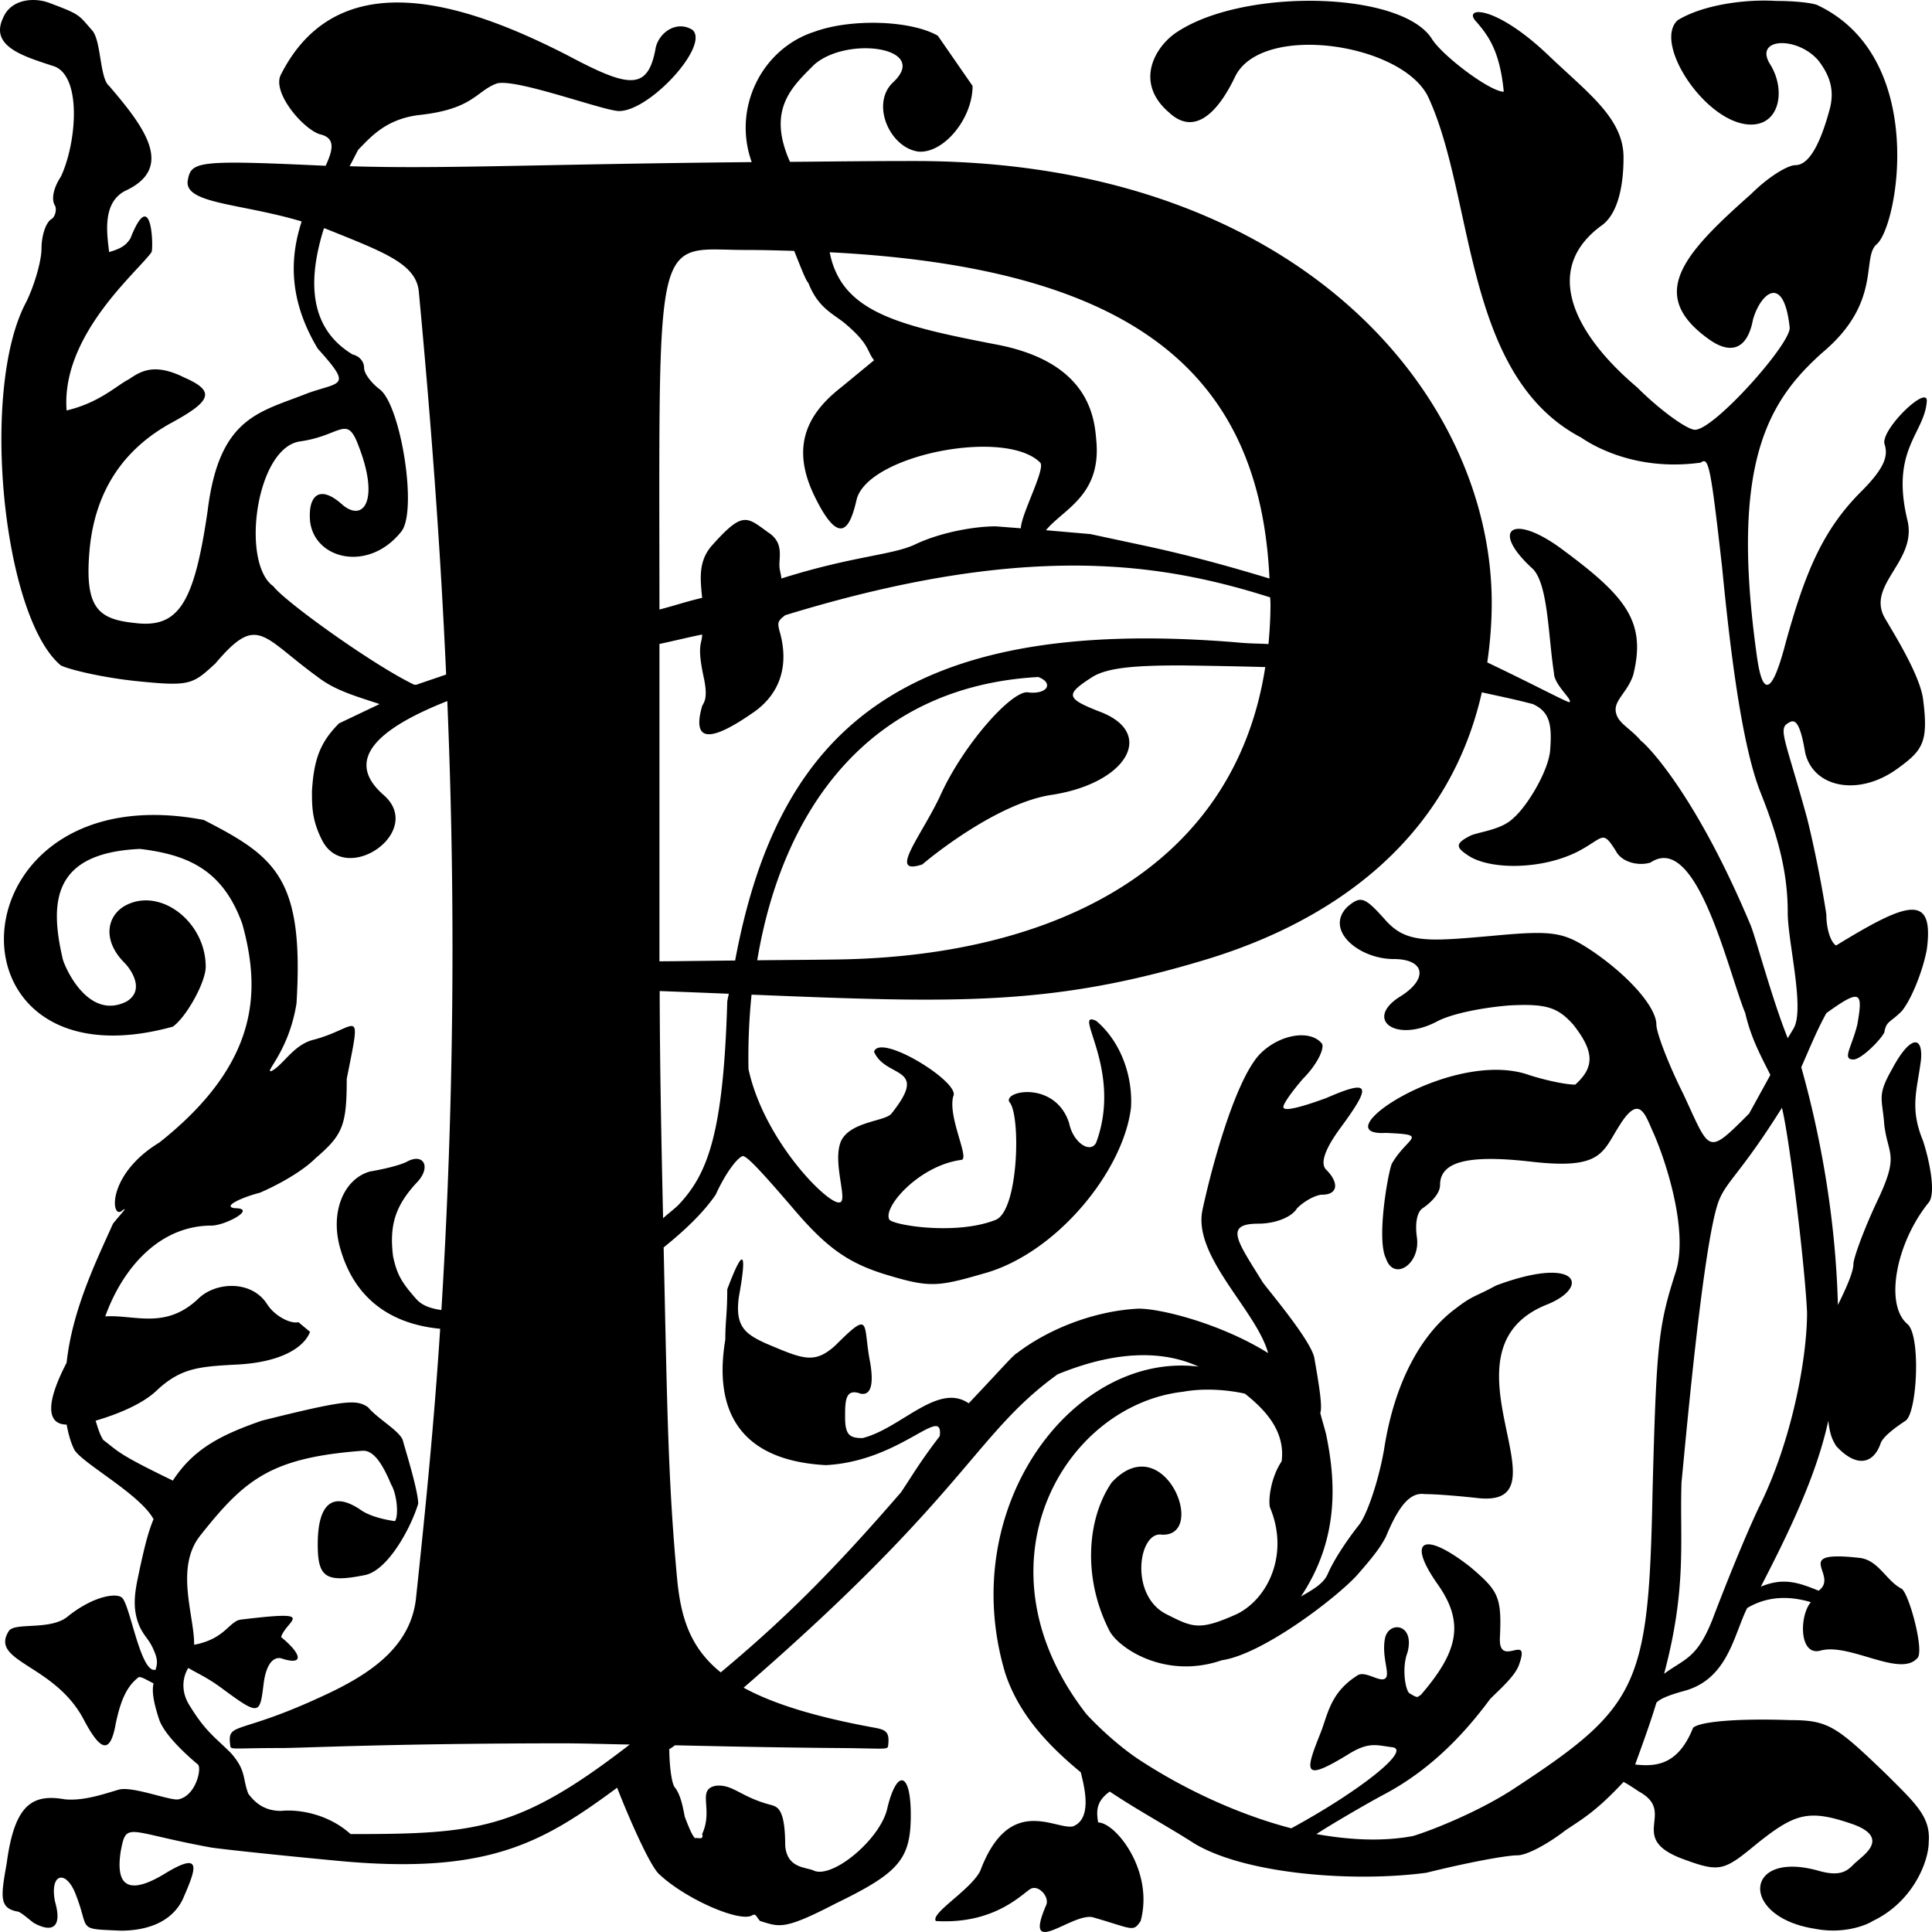 <svg viewBox="0 0 1000 1000"><path d="M18.93.07C11.99-.45 4.5 1.99 1.5 9.49c-7 15 12 20 26.99 25 14 6 11 39.99 3 56.98-4 6-5 12-3 15 1 2 0 6-2 7-3 2-5 9-5 15 0 7-4 20-8 28-24 44.98-12 162.96 18 187.95 4 2 20 6 38 8 28.99 3 29.99 2 41.99-9 22-25.99 23.99-14 52.99 7 9 7 20 10 32 14l-21 10c-10 10-13 19-14 35 0 8 0 14.99 5 24.99 12 25 53.99-4 32-23-20.85-18.3-2.48-34.5 33.05-48.54a3051.69 3051.69 0 0 1-3.05 315.2c-6.05-.83-10.3-2.6-13.01-5.7-8-9-10-13-12-22-2-16 1-26 12-38 8-8 4-15.99-5-11-4 2-13 4-19 5-14 4-21 22-15 41 7.9 26.3 27.43 38.13 51.37 40.4-3.16 49.27-7.75 94.72-12.56 139.97-3 25.02-24.02 39.02-48.03 50.03-45.02 21.01-49.76 12.97-48.02 26.01.26 1.99 2 1 26.01 1 12 0 54.23-2.31 143.28-2.44 13-.02 24.9.42 37.44.63-57.32 44.31-79.22 46.35-144.49 46.35-11-10-26-13-36-12-5.99 0-11.99-2-16.99-9-3-8-1-12-9-21-8-8-13-11-20.99-23.99-6-9-3-17-1-20 5 3 10 5 18 11 19 14 19 13 21-3 1-8 3.99-14 8.99-13 12 4 11-2 0-11 3-9 20-14-21-9-6 1-8 10-23.99 13 .2-14.91-10.07-39.8 3.14-56.49 23.16-29.27 36.62-40.32 83.93-43.92 5.27-.4 9.9 5.43 14.9 17.43 3 5 4 16 2 19-7-1-13.99-3-17.99-6-15-10-22-2-22 18 0 17 4 19.99 24 15.99 12-2 24-24 28-36.99 0-7-7-29-8-33-2-5-13-11-18-17-6-3.99-11-4-54.99 7-20 7-34.99 14-45.99 31-29-14-28-15-36-21-2-3-3-7-4-10 17-5 27-11 32-16 12-11 21-11.99 40-12.99 24-1 35.99-9 38.99-17l-6-5c-4 1-12-3-16-9-8-13-27-12-35.99-3-17 16-33 8-48 9 9-25 28-46.99 55-46.99 7 0 24-9 12-9-7-1 5-6 13-8 6.99-3 20.99-10 28.99-18 14-11.99 16-16.99 16-40.98 8-40 6-26-18-20-10 3-15 13-21 16-4 1 9-10 13-35 4-64.98-11-75.98-48-94.98-130.97-25-138.96 140.98-15.99 106.98 7-5 17-23 17-31 0-22.99-23-40.98-41-31.98-10 5-13 18-1 29.99 3 3 11 14 1 20-20 10-32-18-33-22-6.99-30-4.99-54.99 40-56.99 25 3 43 11 53 38.99 9 33 10 70.99-43 112.98-28 17-25 41-19 35 3-2-1 2-5 7-8 17.99-21 43.99-24 71.98-12.99 25-7.99 32 0 32 1 5 2 9 4 13 4 7 34 22.99 41 35.98-3 7-5 16-7 25-2 10-5 20 0 31 3 6 5 6 8 14 1 3 1 5 0 7.99h-1c-7-1-12-32-16-36.99-2-3-14-2-27.99 9-9 8-28 3-31 8-10 16 24 17 39 45.99 8 15 13 18 16 4 3-16 7-22 12-26 1-1 4 1 8 3-1 4 0 10 3 19 2.99 8 14 18 19.99 23 2 2-1 15.99-10 17.99-4 1-24-7-31-5s-17.99 6-27.99 5c-17-3-26 3-30 33-3 16.99-4 22.99 5 24.99 2 0 5 3 9 6 9 5 15 3 11-11-3-15 6-17 11-3 7 18 0 17 23 18 13 0 26-4 31.99-16 7-16 11-26-10-13-22 13-24 1-22-12 3-16 3-10 47-2 7 1 35 4 66.98 7 77 7 104.98-10 142.98-37.99 5 13 17 41 22 45 14 13 41.99 24.99 47.99 20.99 2-1 2 1 4 3 10 3 12 5 38.99-9 33-16 39-23 39-46 0-21.99-7-23.99-12-4-3 16-28 37-38 33-4-2-14-1-15-13 0-19-4-19.99-7-20.99-16-4-19.99-11-28.99-10-10 2-1 12-7 25 1 3-2 2-3 2-1 1-3-3-6-11-1-5-2-11-5-15-2-2-3-13-3-20 .98-.49 1.96-1.22 2.94-1.96 27.86.63 56 1.2 84.27 1.42 23.68.18 25.75.99 26.02-1 .97-7.3-1.07-8.44-7.05-9.53-31.36-5.72-52.76-12.55-67.72-20.7 116.05-100.56 119.37-130.98 162.5-162.19 39-16 62-9 73-4-65-8-125.98 72.99-99.99 158.97 7 21 22 37 39 51 2 8 6 23.99-4 27.99-9 2-33-17-48 23-5 10-25.99 22-22.99 26 33 2 47-17.01 50-17.01 3.99-1 8.99 5 6.99 9-12 28 13 4 24 6 21 6 21 8 25 2 7-26-13-51-22-51-1-6-1-10.99 6-15.99 15 10 29.99 18 43.99 27 27 16 82.98 20 119.97 15 20-5 41-9 47-9 5 0 15.99-6 24.99-13 9-6 16-10 30-25 2 1 5 3 8 5 20 11-7 24 23 35 18.99 7 20.99 6 37.98-8 20-16 27-18 50-10 19 7 5 16 2 19-4 3-6 9-20 5-39-11-41 23.99-2 29.99 15 3 27-2 30-4 20.99-10 28.99-31 28.99-41 1-13-7-20-22-34.99-26-25-30-28-49.99-28-29-1-47 1-50 4-7.99 20-19.98 20-29.98 19 4-11 8-21.99 11-31.99 1-1 3-3 14-6 22.99-6 25.98-29 32.98-43 11.17-6.7 22.96-6.05 32.96-3.05-6 7-6.2 28.14 5.03 25.06 14.97-4.12 41 14 50 4 4-3-4-33-8-36-8-4-12-15-22-16-35.99-4-10 9-21 17-9.99-4-17.92-7.08-29.92-2.08 14.79-28.59 28.9-57.92 34.92-85.9 1 9 3 11 4 13 10 10.99 19 10 23-1 1-4 10-10 13-12 6-4 8-44 1-50-12-10-6-41.99 11-62.98 4-5 0-23-3-32-7-17-3-26-1-41.99 1-13-6-12-15 5-8 14-5 15-4 29 2 15.99 8 14.99-4 39.99-7 15-12 28.99-12 31.99 0 4-4 13-8 21v1c-1-42-8-84.99-18.99-123.98 4-9 8-19 13-28 18-13 19-11 16 6-3 12-8 18-2 18 4 0 14-10 15.99-14 1-6 3-5 9-11 5-6 11-20.99 13-31.99 4-30-11-24-47-2-3-2-5-9-5-16-1-7-5-30-10-49.99-10.99-40-14.99-45.99-10-48.99 3-2 6.01-3 9.01 15 4 18 27 23 46.99 9 14-10 17-14 14-37-2-13-16-34.99-20-41.99-9-17 17-29 12-49.99-9-37 9-45 10-61.99 0-8-23 14-22 22 2 6 1 12-12 25-20 20-28.99 41.99-38.99 77.98-7 27-12 29-15 7-14-99.99 6-131.98 34-156.98 31-26 20-48.99 28-55.99 10.99-9 26.99-96.98-31-123.97-3-1-11-2-21-2-16-1-38 2-50.99 10-13 12 15 53.99 38 53.99 14.99 0 17.99-18 10-31-9-14 13.99-15 24.99-2 6 8 8 15 6 24-5 19-11 30-18 30-4 0-14 6-23 14.99-35 31-53.99 52-22 74.99 11 8 20 6 23-10 4-14 16-24 19 4 1 8-39 52.99-49 52.99-4 0-17.99-10-29.99-22-31.99-27-49.99-60.99-18-83.98 8-6 11-20 11-35 0-20-17.99-33-37.99-51.99-28.99-28-46-26-38-18 6 7 12 15 14 36-7 0-31-18-36.99-27-15-25-96.98-27-131.97-4-11 7-23 26-4 42 12 11 24 2 34-19 13.99-28 86.98-17 99.98 11 24 51.99 17.99 143.97 78.98 175.97 3 2 26 18 61.99 13 4-3 5 1 11 53.98 4 41 10 91.99 20 116.98 10 25 13.99 43 13.99 62 0 15 9 49.98 3 59.98l-3 5c-8-20-16-49.99-19-57.99-28-66.99-52.99-92.98-56.99-95.98-6-7-12-9-13-15s6-10 9-19c7-27.99-4-40.99-37.99-65.99-25-18-36-8.99-14 11 8 8 8 35 11 54 0 6 10 14 8 15-.78.39-17.91-8.84-42.53-20.55 1.39-9.78 2.3-19.94 2.3-30.8 0-107.76-100.61-228.73-298.72-228.73-26.19 0-43.38.27-64.5.43-12.04-27.06.95-38.73 12.52-50.3 17-15 60-9 41 9-12 11-2 34 13 36 13 1 27.99-17 27.99-34l-18-26c-14-8-45-9-63.99-2-26.92 8.69-42.45 39.24-32.33 67.43-113.5 1.13-159.84 3.63-208.13 2.13 1.53-2.8 3.6-6.97 4.5-8.57 6-6 14-16 32-17.99 27-3 28.99-12 38.99-16 8-4 56 14 63.99 14 16 0 47-34 38-42-8-5-17 1-19 9-4 23-14 21-46 4-46.99-24-116.98-50.99-147.97 10-5 9 11 28 20 31 8.41 1.86 6.88 8.12 3.09 16.32h-.34c-66.04-3.06-69.3-2.35-71.02 7.55-2.12 12.23 27.4 11.81 58.94 21.28-5.7 17.52-7.47 39.5 8.33 65.82 18 20 12 17-5 23-25 10-46 12-52 60.99-7 48-14.99 60.99-37.99 57.99-19-2-26-8-23-39 3-28.99 17-50.99 43-64.98 20-11 22-16 6-23-16-8-23-3-29 1-6 3-15 12-32 16-3-39 37-71.98 44-81.98 1-3 0-35-11-7-2 3-4 5-11 7-1-9-4-26 9-32 25-12 9-33-9-54-5-4-3.99-23.98-8.99-28.98-7-8-6-8-22-14-2-.75-4.25-1.25-6.56-1.42zm148.75 118.05c.37.14.73.18 1.1.33 30.13 12.15 46.66 18.08 48.01 32.56 6.09 65.22 10.97 128.07 14.14 198.12-5.17 1.81-9.96 3.38-15.47 5.3h-1c-21-10-67-43-73-51-16.99-12-8.99-71.99 14-74.98 21-3 24-14 30 2 11 28 3 39.99-8 31-12-11-18-5-17 8 2 19.99 30 26.99 47 6 9-10 0-66-11-74-4-3-8-8-8-11s-2-6-6-7c-24.33-14.7-22.22-41.67-14.78-65.33zm202.51 11c4.55.02 9.8.26 15.86.26 8.67 0 16.82.25 25.02.48 3.44 8.53 5.93 15.18 7.35 16.6 5 13 13 16 19 21 13 11 11 14 15 19l-17 14c-18 13.99-26 30.99-14 55.98 14 29 19 15 22 2 6-23 76.98-37 94.98-19 3 3-10 27-10 34l-13-1c-11 0-28 3-40.99 9-12 6-32 6-69.99 18 0-2-1-4-1-7 0-5 2-12-6-17-11-8-12.99-11-28.99 7-7 8-6 17-5 27-9.4 2.25-13.97 3.96-22.1 6.05-.09-173.85-2.37-186.45 28.86-186.37zm59.26 1.45c156.89 8.05 222.7 62.09 227.63 168.88-20.23-6.14-41.48-12.05-64.7-17.01l-27.99-6-23-2c9-11 29-18 26-47-1-12.99-5-39.99-50.99-48.99-51.92-9.98-80.9-16.98-86.95-47.88zm138.3 162.4c33.74 1.18 62.53 7.58 89.71 16.24.02 1.17.14 2.24.14 3.42 0 7.16-.42 14.03-1.04 20.73-6.18-.35-9.68-.18-17.18-.93-174.34-14.14-237.1 47.96-258.87 164.73-15.83.15-34.23.41-39.18.41V333.31c7.45-1.56 14.74-3.42 22.1-4.88 0 5-3 5 1 23 2 10 0 12-1 13.99-6 21 7 17 27 3 14-10 18-25 13-41.99-1-4-1-5 3-8 65.98-20.25 117.63-27 161.31-25.47zm43.64 51.45c16.54.21 30.2.49 43.51.85-15.82 102.45-106.76 148.94-218.51 151.3-8.9.19-25.8.28-44.45.47 13.02-78.14 57.92-141.75 145.46-146.62 8 3 5 9-5 8-8-2-34 27-45.99 54-10 20.99-27 40.99-9 34.99 7-6 40-32 67-36 38.98-6 53.98-31.99 24.98-42.99-18-7-17.99-9-4-18 8-5 23-6 46-6zM767 358.35c8.6 1.93 16.59 3.49 26.35 6.07 9 4 10 11 9 24-1 11-12 29-19 35-6 5.99-17 6.99-22 8.99-7.99 4-7.99 6-2 10 11 8 39 8 58-2 13-7 12-11 19 0 3 6 12 8 18 6 23.99-16 39.99 55.99 48.99 77.98 3 13 8 22 13 32l-11 20c-22 21.99-20 19.99-34-10-8-16-14-32-14-36 0-9-14-25-33-38-14.99-9.99-19.99-11-51.98-8-34 3-45 4.01-55.99-8.99-10-11-12-12-19-6-12 12 6 27 24 27 16 0 18 10 4 19-20 12-3 24.99 19 13 8-4 23.99-7 36.99-8 19-1 24.99 1 32.99 10 11 13.99 11 21.99 1 30.99-6 0-18-3-24-5-39.99-14-107.98 32-73.98 30 23 1 11 2 3 16-2 5-8 38.98-3 48.98 4 12 18 3 16-11-1-7 0-13 3-15s9-7 9-12c0-11.99 13.99-15.99 47.98-12 36 4 36-4.99 45-18.99 10-16 13-6 17 3 6 13 18.99 51 12 72.99-9 28-10 37-12 113.98-2 99.98-7 110.98-71 152.97-18 12-42.99 22-52.98 25-16 3-33 2-50-1 6-4 23-14 34-20 29-15 47-38 55.99-49.99 6-6 13-12 15-18 6-17-11 3-10-14 1-20.99-1-24-15-35.99-24-19-34-15-17 9 14 20 10 35-9 57-2 1-1 1.99-6-1.01-2-2-3.86-13-.86-21 4-15-9.6-16.49-11.6-7.49-2 10 3 19 0 21s-10.53-4.5-14.53-1.5c-14 8.99-15 19.99-19 29.99-8 20-9 25 14 11 11-7 15-5 23-4 11 1-17 23-52 41.99-26.99-7-54.98-20-77.98-35 0 0-13-8-28-24-59.99-76.98-12-159.96 50-166.96 11-2 22.99-1 31.99 1 10 8 21 19 19 35-6 8.99-7 20.99-6 23.99 10 24-1 46.99-17 54.99-20 9-23 7-36.99 0-19-10-14-43-2-41 24 1 1-55.99-26-27-13 19-15 50-1 77 5 9 29 25 58 15 21-3 58.98-32 69.98-44 7-8 12-14 15-20 7-16.99 13-23 20-22 6 0 17.99 1 26.99 2 49.99 6-23-75.98 36-99.98 22.99-9 16.99-25.99-26-9.99-11 6-12 5-21 12-15 11-31 33.99-36.99 72.98-3 17-9 34-13 39s-12 16-16 25c-2 5-7 7.99-14 11.99 20-30 18-60 13-83.99-1-4-2-7-3-11 1-3 0-10.99-3-27.99-1-9-25.99-38-26.99-39.99-13-21-20-30-2-30 8 0 17-3 20-8 4-4 10-7 13-7 7.99 0 9-6 2-13-3-2.99-1-9.99 7-20.99 17-23 15.99-26-7-16-11 4-21 7-22 5-1-1 4-8 10-14.99 7-7 11-15 10-18-6-8-23-5-33 6-13 15-25 60.99-29 79.99-5 24 28 51.98 34 73.98-24-15-55-23-66.99-23-22 1-46 10-62.99 23-2 1-7 7-25 26-16-11-34.99 13-54.98 18-7 0-9-2-9-11 0-8 0-15 8-12 5 1 7-4 5-16-4-20 1-28-18-9-11 10-17 7-36-1-11-5-16-9-14-24 4-22 3-27.99-6-3.99 0 13-1 16-1 26-3.99 23.99-2.99 61.98 52 64.98 39-2 60.99-32 58.99-15-10 13-14 20-20 29-36.77 42.54-61.77 66.88-93.36 93.27-16.16-13.02-20.78-29.01-22.63-49.01-4.56-49.55-5.05-84.78-6.92-170.95 10.74-8.66 20.41-17.76 26.93-27.28 5-11 11-19 14-20 2 0 8 6 26 27 17 19.99 27.99 28 46.98 34 23 6.99 27 6.99 51 0 37.99-10 72.98-53 76.98-86 1-16-5-33.99-18-44.99-13-6 14 25 0 62.99-3 6-12 0-14-10-7-22-33.99-17-30.99-11 6 6 5 56-7 61-20 8-51.98 3-54.98 0-4-6 14.99-28 36.99-31 5 0-7-22-4-33 4-7-38-32.99-41-22.99 6 14 29 7 9 32-3 4-20.99 4-25.99 14-5 11 4 31.99-1 31.99-6 1-39-32-47-69a321.5 321.5 0 0 1 1.58-38.55c105.6 4.3 155.34 6.07 235.48-18.26 64.21-19.5 125.1-60.93 142.52-138.22zM341.45 512.97c13.98.51 23.47.9 35.75 1.4-.2 1.41-.58 2.6-.77 4.03-2 67.98-10 88.98-25 104.98-1.37 1.57-5.82 4.94-8.22 7.19-.84-38.55-1.65-75.62-1.76-117.6zm580.88 60.42c4 16 12 82.98 13 105.97 0 24-8 67-25 100.99-9 19-21 49.99-24 57.99-7.99 20-13.99 20-24.99 27.99 12-45 8-68.99 9-98.98 2-20 11-121.98 19-144.97 4-11 11-14 33-49z"/></svg>
